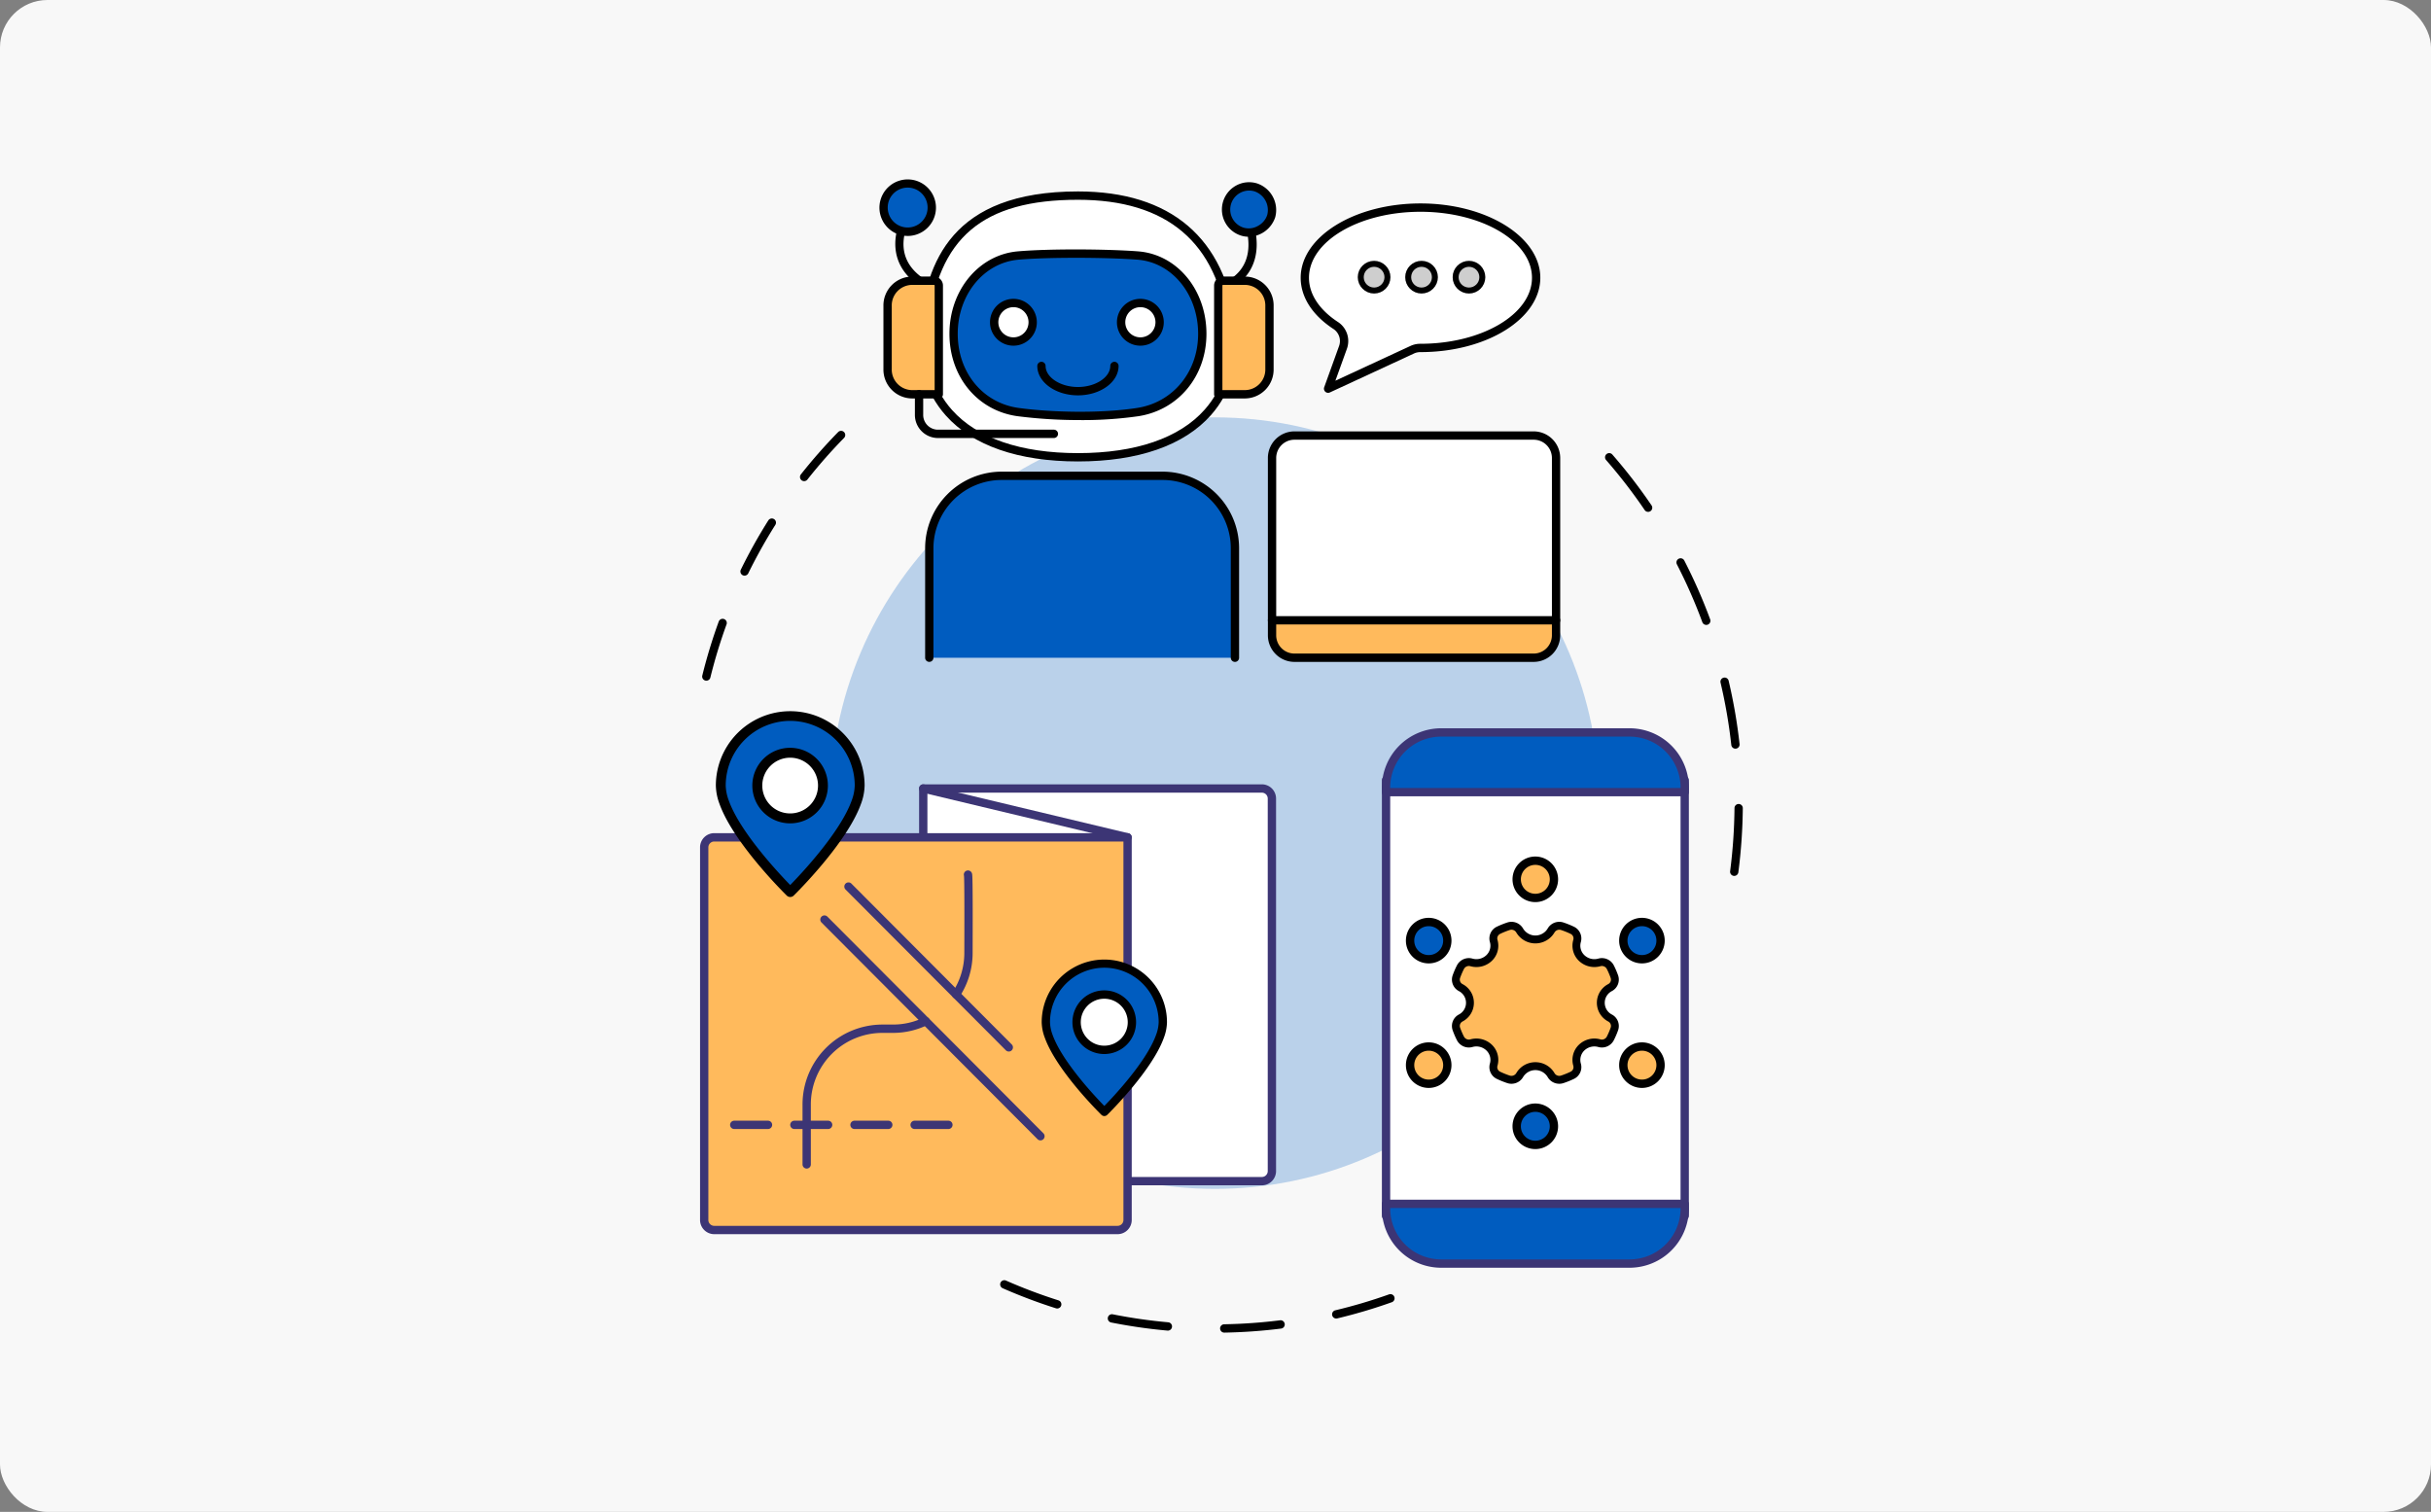 <svg xmlns="http://www.w3.org/2000/svg" xmlns:xlink="http://www.w3.org/1999/xlink" width="820" height="510" viewBox="0 0 820 510">
  <rect x="0" y="0" width="820" height="510" fill="#808080" stroke="none"/>
  <defs>
    <clipPath id="clip-path">
      <rect id="Rectangle_381" data-name="Rectangle 381" width="351.73" height="389.057" fill="none"/>
    </clipPath>
    <clipPath id="clip-path-3">
      <rect id="Rectangle_378" data-name="Rectangle 378" width="259.458" height="260.257" fill="none"/>
    </clipPath>
  </defs>
  <g id="Group_1733" data-name="Group 1733" transform="translate(-128 -3651)">
    <rect id="Rectangle_332" data-name="Rectangle 332" width="820" height="510" rx="16" transform="translate(128 3651)" fill="#f8f8f8"/>
    <g id="Group_1717" data-name="Group 1717" transform="translate(364.135 3711.472)">
      <g id="Group_1716" data-name="Group 1716" clip-path="url(#clip-path)">
        <g id="Group_1715" data-name="Group 1715">
          <g id="Group_1714" data-name="Group 1714" clip-path="url(#clip-path)">
            <path id="Path_470" data-name="Path 470" d="M233.048,595.291a1.406,1.406,0,0,1-.024-2.812,177.059,177.059,0,0,0,18.857-1.345,1.406,1.406,0,0,1,.348,2.79,180.073,180.073,0,0,1-19.156,1.367Zm-19.042-.676c-.041,0-.084,0-.126-.006a178.067,178.067,0,0,1-19.011-2.739,1.405,1.405,0,0,1,.548-2.756,174.974,174.974,0,0,0,18.713,2.695,1.406,1.406,0,0,1-.123,2.807m56.8-4.079a1.406,1.406,0,0,1-.322-2.773,174.509,174.509,0,0,0,18.127-5.373,1.405,1.405,0,0,1,.939,2.65,176.769,176.769,0,0,1-18.42,5.458,1.369,1.369,0,0,1-.324.039m-94.121-3.384a1.422,1.422,0,0,1-.422-.064,177.977,177.977,0,0,1-17.978-6.781,1.405,1.405,0,0,1,1.127-2.575,174.754,174.754,0,0,0,17.695,6.673,1.406,1.406,0,0,1-.422,2.747" transform="translate(-56.215 -206.234)"/>
            <path id="Path_471" data-name="Path 471" d="M518.363,286.292a1.358,1.358,0,0,1-.183-.012,1.4,1.4,0,0,1-1.208-1.576,179.092,179.092,0,0,0,1.472-21.279,1.4,1.4,0,0,1,1.4-1.393h.013a1.405,1.405,0,0,1,1.388,1.419,181.911,181.911,0,0,1-1.5,21.617,1.4,1.4,0,0,1-1.387,1.224m.4-42.919a1.4,1.4,0,0,1-1.392-1.251,176.278,176.278,0,0,0-3.622-21.009,1.4,1.4,0,1,1,2.726-.647,179.137,179.137,0,0,1,3.683,21.345,1.4,1.4,0,0,1-1.238,1.552,1.29,1.29,0,0,1-.156.009m-9.847-41.752a1.4,1.4,0,0,1-1.314-.918A175.879,175.879,0,0,0,499.02,181.2a1.4,1.4,0,1,1,2.491-1.29,178.656,178.656,0,0,1,8.721,19.823,1.4,1.4,0,0,1-1.314,1.894M489.3,163.488a1.4,1.4,0,0,1-1.159-.614,176.977,176.977,0,0,0-13.012-16.869,1.4,1.4,0,0,1,2.11-1.852,179.838,179.838,0,0,1,13.218,17.138,1.4,1.4,0,0,1-1.157,2.2" transform="translate(-169.517 -51.298)"/>
            <path id="Path_472" data-name="Path 472" d="M2.52,216.264a1.4,1.4,0,0,1-1.362-1.744A178.536,178.536,0,0,1,6.7,196.313a1.4,1.4,0,1,1,2.633.964A175.306,175.306,0,0,0,3.879,215.2a1.4,1.4,0,0,1-1.359,1.068m12.888-35.431a1.393,1.393,0,0,1-.617-.144,1.409,1.409,0,0,1-.639-1.883A179.215,179.215,0,0,1,23.427,162.2a1.4,1.4,0,1,1,2.368,1.5,176.551,176.551,0,0,0-9.129,16.346,1.4,1.4,0,0,1-1.259.786m20.1-31.878a1.393,1.393,0,0,1-.869-.3,1.408,1.408,0,0,1-.227-1.975A180,180,0,0,1,46.97,132.408a1.4,1.4,0,0,1,2,1.97,177.462,177.462,0,0,0-12.365,14.045,1.4,1.4,0,0,1-1.1.532" transform="translate(-0.399 -47.125)"/>
            <g id="Group_1713" data-name="Group 1713" transform="translate(43.917 80.315)" opacity="0.25">
              <g id="Group_1712" data-name="Group 1712">
                <g id="Group_1711" data-name="Group 1711" clip-path="url(#clip-path-3)">
                  <path id="Path_473" data-name="Path 473" d="M327.763,255.044c0,71.868-58.081,130.128-129.729,130.128S68.305,326.913,68.305,255.044s58.082-130.128,129.729-130.128,129.729,58.261,129.729,130.128" transform="translate(-68.305 -124.916)" fill="#005cbf"/>
                </g>
              </g>
            </g>
            <path id="Path_474" data-name="Path 474" d="M186.019,452.083h45.3a3.384,3.384,0,0,0,3.379-3.39V323.026a3.385,3.385,0,0,0-3.379-3.39H117.094v16.478Z" transform="translate(-41.808 -114.124)" fill="#fff"/>
            <path id="Path_475" data-name="Path 475" d="M230.538,452.709h-45.3a1.406,1.406,0,0,1,0-2.812h45.3a1.983,1.983,0,0,0,1.978-1.984V322.245a1.983,1.983,0,0,0-1.978-1.984H117.718v15.071a1.4,1.4,0,1,1-2.8,0V318.855a1.4,1.4,0,0,1,1.4-1.405H230.538a4.793,4.793,0,0,1,4.78,4.8V447.913a4.793,4.793,0,0,1-4.78,4.8" transform="translate(-41.03 -113.344)" fill="#3c3575"/>
            <path id="Path_476" data-name="Path 476" d="M185.243,336.739a1.377,1.377,0,0,1-.326-.039l-68.925-16.477a1.405,1.405,0,0,1,.649-2.734l68.925,16.477a1.406,1.406,0,0,1-.323,2.773" transform="translate(-41.03 -113.344)" fill="#3c3575"/>
            <path id="Path_477" data-name="Path 477" d="M8.195,345.257H5.559a3.384,3.384,0,0,0-3.379,3.39v125.68a3.384,3.384,0,0,0,3.379,3.39H141.611a3.384,3.384,0,0,0,3.379-3.39V345.257Z" transform="translate(-0.778 -123.272)" fill="#ffba5c"/>
            <path id="Path_478" data-name="Path 478" d="M140.832,478.342H4.78a4.793,4.793,0,0,1-4.78-4.8V347.866a4.793,4.793,0,0,1,4.78-4.8H144.21a1.4,1.4,0,0,1,1.4,1.406v129.07a4.793,4.793,0,0,1-4.78,4.8M4.78,345.883A1.983,1.983,0,0,0,2.8,347.866V473.547a1.983,1.983,0,0,0,1.978,1.984H140.832a1.983,1.983,0,0,0,1.978-1.984V345.883Z" transform="translate(0 -122.492)" fill="#3c3575"/>
            <path id="Path_479" data-name="Path 479" d="M220.87,431.257a14.385,14.385,0,0,1-.939,4.7c-3.918,10.987-18.788,25.555-18.788,25.555s-14.871-14.568-18.788-25.555a14.368,14.368,0,0,1-.939-4.7,19.727,19.727,0,1,1,39.454,0" transform="translate(-64.774 -146.913)" fill="#005cbf"/>
            <path id="Path_480" data-name="Path 480" d="M200.365,462.133a1.394,1.394,0,0,1-.979-.4c-.617-.6-15.149-14.922-19.13-26.087a15.585,15.585,0,0,1-1.021-5.17,21.129,21.129,0,1,1,42.258,0,15.592,15.592,0,0,1-1.02,5.166c-3.982,11.169-18.513,25.487-19.13,26.091a1.393,1.393,0,0,1-.979.4m0-50.039a18.376,18.376,0,0,0-18.327,18.383,13.035,13.035,0,0,0,.858,4.227c3.188,8.943,14.124,20.6,17.468,24.029,3.345-3.43,14.278-15.086,17.468-24.033a13.037,13.037,0,0,0,.856-4.223,18.375,18.375,0,0,0-18.325-18.383" transform="translate(-63.995 -146.132)"/>
            <path id="Path_481" data-name="Path 481" d="M206.935,446.4a9.326,9.326,0,1,1,9.3-9.326,9.322,9.322,0,0,1-9.3,9.326" transform="translate(-70.566 -152.724)" fill="#fff"/>
            <path id="Path_482" data-name="Path 482" d="M206.157,447.022a10.732,10.732,0,1,1,10.7-10.732,10.728,10.728,0,0,1-10.7,10.732m0-18.652a7.92,7.92,0,1,0,7.894,7.92,7.917,7.917,0,0,0-7.894-7.92" transform="translate(-69.787 -151.943)"/>
            <path id="Path_483" data-name="Path 483" d="M57.727,305.051a17.069,17.069,0,0,1-1.115,5.577C51.961,323.673,34.3,340.97,34.3,340.97S16.647,323.673,12,310.628a17.069,17.069,0,0,1-1.115-5.577,23.423,23.423,0,1,1,46.846,0" transform="translate(-3.885 -100.528)" fill="#005cbf"/>
            <path id="Path_484" data-name="Path 484" d="M33.381,341.711a1.655,1.655,0,0,1-1.162-.474c-.733-.718-17.987-17.718-22.714-30.975a18.51,18.51,0,0,1-1.213-6.138,25.087,25.087,0,1,1,50.174,0,18.492,18.492,0,0,1-1.211,6.134c-4.728,13.262-21.981,30.262-22.714,30.979a1.655,1.655,0,0,1-1.162.474m0-59.414a21.818,21.818,0,0,0-21.76,21.827,15.484,15.484,0,0,0,1.019,5.019c3.786,10.617,16.77,24.457,20.741,28.531,3.972-4.074,16.953-17.914,20.741-28.536a15.474,15.474,0,0,0,1.017-5.014A21.818,21.818,0,0,0,33.381,282.3" transform="translate(-2.961 -99.601)"/>
            <path id="Path_485" data-name="Path 485" d="M41.182,323.027A11.073,11.073,0,1,1,52.22,311.953a11.069,11.069,0,0,1-11.038,11.074" transform="translate(-10.762 -107.428)" fill="#fff"/>
            <path id="Path_486" data-name="Path 486" d="M40.258,323.769a12.742,12.742,0,1,1,12.7-12.743,12.738,12.738,0,0,1-12.7,12.743m0-22.147a9.4,9.4,0,1,0,9.373,9.4,9.4,9.4,0,0,0-9.373-9.4" transform="translate(-9.838 -106.501)"/>
            <path id="Path_487" data-name="Path 487" d="M55.157,490.651a1.4,1.4,0,0,1-1.4-1.405v-20.19a26.969,26.969,0,0,1,26.891-26.985h3.6a23.739,23.739,0,0,0,10.461-2.4,1.4,1.4,0,0,1,1.224,2.529,26.509,26.509,0,0,1-11.684,2.684h-3.6a24.158,24.158,0,0,0-24.088,24.173v20.19a1.4,1.4,0,0,1-1.4,1.405" transform="translate(-19.193 -156.932)" fill="#3c3575"/>
            <path id="Path_488" data-name="Path 488" d="M133.53,405.9a1.392,1.392,0,0,1-.772-.233,1.409,1.409,0,0,1-.4-1.948,24,24,0,0,0,3.958-13.137c.074-21.165-.037-25.5-.114-26.15a1.4,1.4,0,0,1,2.7-.742c.13.4.308.942.216,26.9A26.8,26.8,0,0,1,134.7,405.27a1.4,1.4,0,0,1-1.17.63" transform="translate(-47.176 -129.508)" fill="#3c3575"/>
            <path id="Path_489" data-name="Path 489" d="M131.166,425.95a1.4,1.4,0,0,1-.991-.412L76.1,371.3a1.4,1.4,0,0,1,1.982-1.988l54.075,54.241a1.406,1.406,0,0,1-.991,2.4" transform="translate(-27.025 -131.713)" fill="#3c3575"/>
            <path id="Path_490" data-name="Path 490" d="M137.345,462.114a1.394,1.394,0,0,1-.991-.411L63.5,388.625a1.4,1.4,0,0,1,1.982-1.988l72.853,73.078a1.406,1.406,0,0,1-.991,2.4" transform="translate(-22.526 -137.9)" fill="#3c3575"/>
            <path id="Path_491" data-name="Path 491" d="M60.091,496.732H48.713a1.406,1.406,0,0,1,0-2.812H60.091a1.406,1.406,0,0,1,0,2.812" transform="translate(-16.892 -176.352)" fill="#3c3575"/>
            <path id="Path_492" data-name="Path 492" d="M91.638,496.732H80.259a1.406,1.406,0,0,1,0-2.812h11.38a1.406,1.406,0,0,1,0,2.812" transform="translate(-28.155 -176.352)" fill="#3c3575"/>
            <path id="Path_493" data-name="Path 493" d="M123.185,496.732h-11.38a1.406,1.406,0,0,1,0-2.812h11.38a1.406,1.406,0,0,1,0,2.812" transform="translate(-39.419 -176.352)" fill="#3c3575"/>
            <path id="Path_494" data-name="Path 494" d="M28.544,496.732H17.166a1.406,1.406,0,0,1,0-2.812H28.544a1.406,1.406,0,0,1,0,2.812" transform="translate(-5.628 -176.352)" fill="#3c3575"/>
            <rect id="Rectangle_379" data-name="Rectangle 379" width="100.745" height="146.966" transform="translate(231.391 202.703)" fill="#fff"/>
            <path id="Path_495" data-name="Path 495" d="M459.854,462.86H359.107a1.4,1.4,0,0,1-1.4-1.406V314.488a1.4,1.4,0,0,1,1.4-1.406H459.854a1.4,1.4,0,0,1,1.4,1.406V461.454a1.4,1.4,0,0,1-1.4,1.406m-99.345-2.812h97.943V315.894H360.509Z" transform="translate(-127.717 -111.784)" fill="#3c3575"/>
            <path id="Path_496" data-name="Path 496" d="M460.632,308.846v1.519H359.887v-1.519a18.6,18.6,0,0,1,18.564-18.622h63.616a18.6,18.6,0,0,1,18.565,18.622" transform="translate(-128.496 -103.623)" fill="#005cbf"/>
            <path id="Path_497" data-name="Path 497" d="M459.854,310.99H359.107a1.4,1.4,0,0,1-1.4-1.406v-1.519a20.019,20.019,0,0,1,19.966-20.027h63.617a20.019,20.019,0,0,1,19.966,20.027v1.519a1.4,1.4,0,0,1-1.4,1.406m-99.345-2.812h97.943v-.113a17.21,17.21,0,0,0-17.163-17.216H377.672a17.21,17.21,0,0,0-17.163,17.216Z" transform="translate(-127.717 -102.842)" fill="#3c3575"/>
            <path id="Path_498" data-name="Path 498" d="M359.886,539.083v-1.519H460.631v1.519a18.6,18.6,0,0,1-18.564,18.622H378.451a18.6,18.6,0,0,1-18.565-18.622" transform="translate(-128.495 -191.934)" fill="#005cbf"/>
            <path id="Path_499" data-name="Path 499" d="M441.289,558.331H377.672A20.02,20.02,0,0,1,357.706,538.3v-1.518a1.4,1.4,0,0,1,1.4-1.406H459.854a1.4,1.4,0,0,1,1.4,1.406V538.3a20.02,20.02,0,0,1-19.966,20.029m-80.78-20.141v.113a17.21,17.21,0,0,0,17.163,17.218h63.617A17.21,17.21,0,0,0,458.452,538.3v-.113Z" transform="translate(-127.717 -191.154)" fill="#3c3575"/>
            <path id="Path_500" data-name="Path 500" d="M428.493,363.79a6.261,6.261,0,1,0,6.262-6.28,6.271,6.271,0,0,0-6.262,6.28" transform="translate(-152.991 -127.647)" fill="#ffba5c"/>
            <path id="Path_501" data-name="Path 501" d="M433.977,370.7a7.686,7.686,0,1,1,7.663-7.686,7.683,7.683,0,0,1-7.663,7.686m0-12.561a4.875,4.875,0,1,0,4.859,4.875,4.873,4.873,0,0,0-4.859-4.875" transform="translate(-152.213 -126.866)"/>
            <path id="Path_502" data-name="Path 502" d="M484.43,395.956a6.261,6.261,0,1,0,6.261-6.28,6.271,6.271,0,0,0-6.261,6.28" transform="translate(-172.963 -139.132)" fill="#005cbf"/>
            <path id="Path_503" data-name="Path 503" d="M489.913,402.861a7.686,7.686,0,1,1,7.663-7.686,7.683,7.683,0,0,1-7.663,7.686m0-12.561a4.875,4.875,0,1,0,4.86,4.875,4.873,4.873,0,0,0-4.86-4.875" transform="translate(-172.185 -138.351)"/>
            <path id="Path_504" data-name="Path 504" d="M484.43,461.288a6.261,6.261,0,1,0,6.261-6.28,6.271,6.271,0,0,0-6.261,6.28" transform="translate(-172.963 -162.458)" fill="#ffba5c"/>
            <path id="Path_505" data-name="Path 505" d="M489.913,468.193a7.686,7.686,0,1,1,7.663-7.686,7.683,7.683,0,0,1-7.663,7.686m0-12.561a4.875,4.875,0,1,0,4.86,4.875,4.873,4.873,0,0,0-4.86-4.875" transform="translate(-172.185 -161.677)"/>
            <path id="Path_506" data-name="Path 506" d="M428.49,493.368a6.261,6.261,0,1,0,6.261-6.28,6.271,6.271,0,0,0-6.261,6.28" transform="translate(-152.99 -173.912)" fill="#005cbf"/>
            <path id="Path_507" data-name="Path 507" d="M433.972,500.275a7.686,7.686,0,1,1,7.663-7.686,7.684,7.684,0,0,1-7.663,7.686m0-12.561a4.875,4.875,0,1,0,4.86,4.875,4.873,4.873,0,0,0-4.86-4.875" transform="translate(-152.211 -173.132)"/>
            <path id="Path_508" data-name="Path 508" d="M372.556,461.288a6.261,6.261,0,1,0,6.261-6.28,6.271,6.271,0,0,0-6.261,6.28" transform="translate(-133.019 -162.458)" fill="#ffba5c"/>
            <path id="Path_509" data-name="Path 509" d="M378.04,468.193a7.686,7.686,0,1,1,7.663-7.686,7.683,7.683,0,0,1-7.663,7.686m0-12.561a4.875,4.875,0,1,0,4.86,4.875,4.873,4.873,0,0,0-4.86-4.875" transform="translate(-132.241 -161.677)"/>
            <path id="Path_510" data-name="Path 510" d="M372.556,395.956a6.261,6.261,0,1,0,6.261-6.28,6.271,6.271,0,0,0-6.261,6.28" transform="translate(-133.019 -139.132)" fill="#005cbf"/>
            <path id="Path_511" data-name="Path 511" d="M378.04,402.861a7.686,7.686,0,1,1,7.663-7.686,7.683,7.683,0,0,1-7.663,7.686m0-12.561a4.875,4.875,0,1,0,4.86,4.875,4.873,4.873,0,0,0-4.86-4.875" transform="translate(-132.241 -138.351)"/>
            <path id="Path_512" data-name="Path 512" d="M445.405,417.642a5.836,5.836,0,0,1,3.136-5.138,3.031,3.031,0,0,0,1.454-3.657,26.667,26.667,0,0,0-1.4-3.251,3.206,3.206,0,0,0-3.687-1.58,6.192,6.192,0,0,1-5.969-1.486,5.733,5.733,0,0,1-1.535-5.78,3.034,3.034,0,0,0-1.632-3.57,28.5,28.5,0,0,0-3.358-1.354,3.221,3.221,0,0,0-3.777,1.407,6.154,6.154,0,0,1-10.612,0,3.221,3.221,0,0,0-3.777-1.407,28.559,28.559,0,0,0-3.358,1.354,3.034,3.034,0,0,0-1.631,3.57,5.734,5.734,0,0,1-1.535,5.78,6.192,6.192,0,0,1-5.969,1.486,3.206,3.206,0,0,0-3.687,1.58,26.682,26.682,0,0,0-1.4,3.251,3.031,3.031,0,0,0,1.454,3.657,5.777,5.777,0,0,1,0,10.276,3.031,3.031,0,0,0-1.454,3.657,26.68,26.68,0,0,0,1.4,3.251,3.206,3.206,0,0,0,3.687,1.58,6.191,6.191,0,0,1,5.969,1.487,5.731,5.731,0,0,1,1.535,5.78,3.034,3.034,0,0,0,1.631,3.57,28.449,28.449,0,0,0,3.358,1.354,3.221,3.221,0,0,0,3.777-1.407,6.154,6.154,0,0,1,10.612,0,3.221,3.221,0,0,0,3.777,1.407,28.391,28.391,0,0,0,3.358-1.354,3.034,3.034,0,0,0,1.632-3.57,5.731,5.731,0,0,1,1.535-5.78,6.191,6.191,0,0,1,5.969-1.487,3.206,3.206,0,0,0,3.687-1.58,26.666,26.666,0,0,0,1.4-3.251,3.031,3.031,0,0,0-1.454-3.657,5.836,5.836,0,0,1-3.136-5.138" transform="translate(-141.571 -139.842)" fill="#ffba5c"/>
            <path id="Path_513" data-name="Path 513" d="M430.664,444.211a4.5,4.5,0,0,1-3.909-2.241,4.832,4.832,0,0,0-8.311,0,4.53,4.53,0,0,1-5.342,2.011,29.839,29.839,0,0,1-3.515-1.418,4.391,4.391,0,0,1-2.332-5.149,4.42,4.42,0,0,0-1.184-4.443,4.879,4.879,0,0,0-4.694-1.163,4.514,4.514,0,0,1-5.221-2.255,28.1,28.1,0,0,1-1.468-3.413,4.386,4.386,0,0,1,2.079-5.275,4.444,4.444,0,0,0,0-7.928,4.385,4.385,0,0,1-2.079-5.274,28.046,28.046,0,0,1,1.468-3.415,4.509,4.509,0,0,1,5.223-2.255,4.878,4.878,0,0,0,4.692-1.163,4.419,4.419,0,0,0,1.184-4.441,4.393,4.393,0,0,1,2.332-5.151,29.569,29.569,0,0,1,3.514-1.416,4.517,4.517,0,0,1,5.343,2.008,4.83,4.83,0,0,0,8.311,0,4.521,4.521,0,0,1,5.342-2.009,29.671,29.671,0,0,1,3.514,1.418,4.388,4.388,0,0,1,2.33,5.151,4.423,4.423,0,0,0,1.186,4.441,4.881,4.881,0,0,0,4.693,1.163,4.51,4.51,0,0,1,5.221,2.255,27.726,27.726,0,0,1,1.469,3.414,4.386,4.386,0,0,1-2.079,5.275,4.444,4.444,0,0,0,0,7.928,4.385,4.385,0,0,1,2.079,5.274,27.844,27.844,0,0,1-1.469,3.415,4.517,4.517,0,0,1-5.222,2.255,4.884,4.884,0,0,0-4.692,1.163,4.421,4.421,0,0,0-1.185,4.443,4.388,4.388,0,0,1-2.331,5.149,29.588,29.588,0,0,1-3.514,1.417,4.529,4.529,0,0,1-1.434.232M422.6,436.94a7.441,7.441,0,0,1,6.458,3.7,1.886,1.886,0,0,0,2.21.806,27.161,27.161,0,0,0,3.2-1.291,1.7,1.7,0,0,0,.93-1.989,7.084,7.084,0,0,1,1.886-7.118,7.548,7.548,0,0,1,7.245-1.812,1.866,1.866,0,0,0,2.152-.9,25.416,25.416,0,0,0,1.328-3.089,1.7,1.7,0,0,0-.83-2.038,7.11,7.11,0,0,1,0-12.623,1.7,1.7,0,0,0,.83-2.04,25.565,25.565,0,0,0-1.328-3.087,1.873,1.873,0,0,0-2.151-.9,7.541,7.541,0,0,1-7.245-1.812,7.082,7.082,0,0,1-1.886-7.116,1.7,1.7,0,0,0-.929-1.99,27.221,27.221,0,0,0-3.2-1.292,1.891,1.891,0,0,0-2.209.806,7.48,7.48,0,0,1-12.916,0,1.884,1.884,0,0,0-2.21-.806,26.972,26.972,0,0,0-3.2,1.291,1.706,1.706,0,0,0-.93,1.99,7.078,7.078,0,0,1-1.885,7.116,7.54,7.54,0,0,1-7.245,1.813,1.876,1.876,0,0,0-2.153.9,25.414,25.414,0,0,0-1.328,3.088,1.7,1.7,0,0,0,.829,2.039,7.109,7.109,0,0,1,0,12.623,1.7,1.7,0,0,0-.829,2.039,25.487,25.487,0,0,0,1.328,3.087,1.874,1.874,0,0,0,2.151.9,7.549,7.549,0,0,1,7.246,1.812,7.081,7.081,0,0,1,1.885,7.118,1.7,1.7,0,0,0,.93,1.989,27.27,27.27,0,0,0,3.2,1.292,1.9,1.9,0,0,0,2.21-.808,7.436,7.436,0,0,1,6.458-3.7" transform="translate(-140.836 -139.1)"/>
            <path id="Path_514" data-name="Path 514" d="M356.288,14.867c-21.546,0-39.012,10.6-39.012,23.67,0,6.212,3.948,11.861,10.4,16.083a6.31,6.31,0,0,1,2.467,7.418L325.13,75.945l28.408-13.156a6.481,6.481,0,0,1,2.734-.581h.015c21.546,0,39.013-10.6,39.013-23.67s-17.467-23.67-39.013-23.67" transform="translate(-113.282 -5.308)" fill="#fff"/>
            <path id="Path_515" data-name="Path 515" d="M324.352,76.57a1.406,1.406,0,0,1-1.318-1.884l5.013-13.906a4.882,4.882,0,0,0-1.915-5.763C319.016,50.36,315.1,44.23,315.1,37.757c0-13.827,18.13-25.077,40.414-25.077s40.414,11.25,40.414,25.077-18.13,25.076-40.414,25.076h0a5.088,5.088,0,0,0-2.158.451L324.939,76.44a1.385,1.385,0,0,1-.587.13M355.51,15.492c-20.739,0-37.611,9.988-37.611,22.265,0,5.491,3.467,10.785,9.763,14.906a7.687,7.687,0,0,1,3.021,9.073l-3.872,10.741,25.362-11.746a7.821,7.821,0,0,1,3.316-.71h.007c20.753,0,37.624-9.988,37.624-22.264S376.249,15.492,355.51,15.492" transform="translate(-112.503 -4.527)"/>
            <path id="Path_516" data-name="Path 516" d="M300.082,231.392v5.057a7.556,7.556,0,0,0,7.544,7.568h80.711a7.556,7.556,0,0,0,7.544-7.568v-5.057Z" transform="translate(-107.143 -82.617)" fill="#ffba5c"/>
            <path id="Path_517" data-name="Path 517" d="M387.56,244.641H306.848a8.969,8.969,0,0,1-8.945-8.972v-5.057a1.4,1.4,0,1,1,2.8,0v5.057a6.159,6.159,0,0,0,6.142,6.161H387.56a6.159,6.159,0,0,0,6.142-6.161v-5.057a1.4,1.4,0,1,1,2.8,0v5.057a8.969,8.969,0,0,1-8.945,8.972" transform="translate(-106.365 -81.837)"/>
            <path id="Path_518" data-name="Path 518" d="M300.082,196.783h95.8V142.028a7.568,7.568,0,0,0-7.568-7.568H307.65a7.568,7.568,0,0,0-7.568,7.568Z" transform="translate(-107.143 -48.008)" fill="#fff"/>
            <path id="Path_519" data-name="Path 519" d="M395.1,197.408H299.3A1.4,1.4,0,0,1,297.9,196V141.247a8.969,8.969,0,0,1,8.945-8.973H387.56a8.969,8.969,0,0,1,8.945,8.973V196a1.4,1.4,0,0,1-1.4,1.406m-94.4-2.812h93V141.247a6.159,6.159,0,0,0-6.142-6.162H306.849a6.159,6.159,0,0,0-6.142,6.162Z" transform="translate(-106.365 -47.228)"/>
            <path id="Path_520" data-name="Path 520" d="M268.457,41.489a1.425,1.425,0,0,1-.172-.01,1.4,1.4,0,0,1-1.22-1.567c.115-.946.906-1.176,1.484-1.344,6.763-1.969,14.171-6.994,11.051-19.752a22.709,22.709,0,0,0-2.88-7.361c-.451-.783-.964-1.67-1.555-2.852a1.4,1.4,0,1,1,2.508-1.259c.552,1.106,1.02,1.917,1.472,2.7a25.29,25.29,0,0,1,3.177,8.1c2.805,11.474-1.93,19.9-12.993,23.122l-.242.071a1.387,1.387,0,0,1-.629.15" transform="translate(-95.35 -2.344)"/>
            <path id="Path_521" data-name="Path 521" d="M291.178,13.8a8.063,8.063,0,0,1-9.694,5.211,7.8,7.8,0,0,1,4.5-14.936,8.1,8.1,0,0,1,5.2,9.725" transform="translate(-98.528 -1.335)" fill="#005cbf"/>
            <path id="Path_522" data-name="Path 522" d="M282.788,19.941a8.559,8.559,0,0,1-2.488-.368,9.217,9.217,0,0,1-1.681-16.928,9.09,9.09,0,0,1,6.991-.7,9.453,9.453,0,0,1,6.131,11.477,9.591,9.591,0,0,1-8.953,6.518m.17-15.578a6.4,6.4,0,0,0-1.847,12.519,6.226,6.226,0,0,0,4.88-.628,6.451,6.451,0,0,0,3.068-3.644A6.659,6.659,0,0,0,284.8,4.638a6.368,6.368,0,0,0-1.842-.274" transform="translate(-97.75 -0.553)"/>
            <path id="Path_523" data-name="Path 523" d="M113.9,40.653c-.034,0-.069,0-.105,0a1.386,1.386,0,0,1-.766-.3c-.056-.031-.13-.069-.219-.116-10.083-5.346-12.988-14.541-7.971-25.226l.491-1.05c1.255-2.677,1.3-2.783,1.919-3.34a12.136,12.136,0,0,0,1.519-1.726,1.4,1.4,0,1,1,2.209,1.731,14.491,14.491,0,0,1-1.847,2.08c-.19.173-.2.179-1.262,2.452l-.494,1.053c-5.581,11.89.587,18.277,6.746,21.542.527.278,1.247.661,1.177,1.6a1.4,1.4,0,0,1-1.4,1.3" transform="translate(-36.571 -2.981)"/>
            <path id="Path_524" data-name="Path 524" d="M96.629,12.7a8.129,8.129,0,1,0,5.429-10.162A8.124,8.124,0,0,0,96.629,12.7" transform="translate(-34.376 -0.78)" fill="#005cbf"/>
            <path id="Path_525" data-name="Path 525" d="M103.635,19.117a9.549,9.549,0,0,1-9.125-6.793h0a9.532,9.532,0,1,1,11.878,6.385,9.465,9.465,0,0,1-2.752.41M97.192,11.51a6.728,6.728,0,1,0,4.493-8.41,6.733,6.733,0,0,0-4.493,8.41" transform="translate(-33.598 0)"/>
            <path id="Path_526" data-name="Path 526" d="M221.184,52.709c2.925,24.168-12.777,44.134-51.913,44.134-38.982,0-54.509-19.922-51.913-44.134,2.879-26.858,15.064-44.134,51.913-44.134,35.827,0,49.034,20.344,51.913,44.134" transform="translate(-41.803 -3.062)" fill="#fff"/>
            <path id="Path_527" data-name="Path 527" d="M168.492,97.468c-20.081,0-35.479-5.342-44.529-15.45-7.022-7.841-10.058-18.3-8.777-30.241,2.265-21.133,10.373-45.39,53.306-45.39,31.278,0,49.712,15.689,53.3,45.371,1.429,11.805-1.482,22.2-8.418,30.05-9.049,10.244-24.57,15.659-44.887,15.659m0-88.269c-32.189,0-47.3,12.824-50.52,42.879-1.193,11.127,1.6,20.83,8.075,28.062,8.5,9.5,23.18,14.517,42.445,14.517,19.491,0,34.287-5.087,42.789-14.712,6.388-7.235,9.062-16.864,7.732-27.847-3.445-28.465-20.442-42.9-50.521-42.9" transform="translate(-41.024 -2.281)"/>
            <path id="Path_528" data-name="Path 528" d="M216.9,66.047c0,14.584-9.889,24.577-21.778,26.407-12.85,1.978-29.835,1.442-40.332,0-11.916-1.637-21.778-11.823-21.778-26.407s9.8-25.364,21.778-26.407a319.274,319.274,0,0,1,40.332,0c11.993.916,21.778,11.823,21.778,26.407" transform="translate(-47.493 -13.925)" fill="#005cbf"/>
            <path id="Path_529" data-name="Path 529" d="M174.984,94.367a163.289,163.289,0,0,1-21.16-1.3c-13.535-1.86-22.988-13.292-22.988-27.8,0-14.709,9.912-26.663,23.058-27.807,10.849-.946,30.363-.781,40.56,0,13.154,1,23.072,12.959,23.072,27.808,0,14.284-9.443,25.714-22.966,27.8a132.379,132.379,0,0,1-19.576,1.308m-1.65-54.739c-7.107,0-14.182.192-19.2.628-11.686,1.017-20.5,11.767-20.5,25.006,0,13.064,8.456,23.35,20.566,25.014,10.166,1.4,27,1.993,39.931,0,12.122-1.867,20.587-12.155,20.587-25.018,0-13.364-8.805-24.113-20.482-25.005-5.184-.4-13.065-.629-20.908-.629" transform="translate(-46.715 -13.142)"/>
            <path id="Path_530" data-name="Path 530" d="M167.314,71.412a6.476,6.476,0,1,1-6.476-6.5,6.486,6.486,0,0,1,6.476,6.5" transform="translate(-55.115 -23.178)" fill="#fff"/>
            <path id="Path_531" data-name="Path 531" d="M160.06,78.533a7.9,7.9,0,1,1,7.878-7.9,7.9,7.9,0,0,1-7.878,7.9m0-12.992a5.09,5.09,0,1,0,5.075,5.09,5.088,5.088,0,0,0-5.075-5.09" transform="translate(-54.337 -22.397)"/>
            <path id="Path_532" data-name="Path 532" d="M233.906,71.412a6.476,6.476,0,1,1-6.476-6.5,6.486,6.486,0,0,1,6.476,6.5" transform="translate(-78.891 -23.178)" fill="#fff"/>
            <path id="Path_533" data-name="Path 533" d="M226.652,78.533a7.9,7.9,0,1,1,7.877-7.9,7.9,7.9,0,0,1-7.877,7.9m0-12.992a5.09,5.09,0,1,0,5.075,5.09,5.088,5.088,0,0,0-5.075-5.09" transform="translate(-78.112 -22.397)"/>
            <path id="Path_534" data-name="Path 534" d="M190.639,107.079c-7.56,0-13.712-4.447-13.712-9.913a1.4,1.4,0,1,1,2.8,0c0,3.849,5,7.1,10.909,7.1s10.908-3.252,10.908-7.1a1.4,1.4,0,1,1,2.8,0c0,5.466-6.151,9.913-13.71,9.913" transform="translate(-63.171 -34.191)"/>
            <path id="Path_535" data-name="Path 535" d="M115.664,91.533H106.5A8.326,8.326,0,0,1,98.388,83V61.762a8.326,8.326,0,0,1,8.108-8.529h7.537a1.632,1.632,0,0,1,1.63,1.635Z" transform="translate(-35.129 -19.007)" fill="#ffba5c"/>
            <path id="Path_536" data-name="Path 536" d="M114.884,92.158h-9.167a9.74,9.74,0,0,1-9.51-9.935V60.981a9.74,9.74,0,0,1,9.51-9.935h7.538a3.039,3.039,0,0,1,3.03,3.041V90.752a1.4,1.4,0,0,1-1.4,1.406m-9.167-38.3a6.933,6.933,0,0,0-6.707,7.123V82.223a6.933,6.933,0,0,0,6.707,7.123h7.765V54.087a.228.228,0,0,0-.227-.23Z" transform="translate(-34.35 -18.226)"/>
            <path id="Path_537" data-name="Path 537" d="M271.857,91.533h9.167A8.327,8.327,0,0,0,289.133,83V61.762a8.327,8.327,0,0,0-8.108-8.529h-7.537a1.632,1.632,0,0,0-1.63,1.635Z" transform="translate(-97.065 -19.007)" fill="#ffba5c"/>
            <path id="Path_538" data-name="Path 538" d="M280.247,92.158h-9.169a1.4,1.4,0,0,1-1.4-1.406V54.087a3.04,3.04,0,0,1,3.031-3.041h7.539a9.74,9.74,0,0,1,9.51,9.935V82.223a9.74,9.74,0,0,1-9.51,9.935m-7.767-2.812h7.767a6.933,6.933,0,0,0,6.707-7.123V60.981a6.933,6.933,0,0,0-6.707-7.123h-7.539a.229.229,0,0,0-.228.23Z" transform="translate(-96.287 -18.226)"/>
            <path id="Path_539" data-name="Path 539" d="M159.592,126.778H120.333a7.8,7.8,0,0,1-7.619-7.946v-6.811a1.4,1.4,0,1,1,2.8,0v6.811a4.989,4.989,0,0,0,4.816,5.134h39.259a1.406,1.406,0,0,1,0,2.812" transform="translate(-40.244 -39.495)"/>
            <path id="Path_540" data-name="Path 540" d="M223.361,216.948v-36.92a24.409,24.409,0,0,0-24.371-24.446H144.633a24.409,24.409,0,0,0-24.371,24.446v36.92Z" transform="translate(-42.939 -55.549)" fill="#005cbf"/>
            <path id="Path_541" data-name="Path 541" d="M222.582,217.573a1.4,1.4,0,0,1-1.4-1.406v-36.92a23.031,23.031,0,0,0-22.968-23.041H143.855a23.032,23.032,0,0,0-22.97,23.041v36.92a1.4,1.4,0,1,1-2.8,0v-36.92A25.842,25.842,0,0,1,143.855,153.4h54.357a25.841,25.841,0,0,1,25.772,25.852v36.92a1.4,1.4,0,0,1-1.4,1.406" transform="translate(-42.161 -54.769)"/>
            <g id="Ellipse_85" data-name="Ellipse 85" transform="translate(221.865 27.528)" fill="#cecece" stroke="#000" stroke-width="2">
              <circle cx="5.5" cy="5.5" r="5.5" stroke="none"/>
              <circle cx="5.5" cy="5.5" r="4.5" fill="none"/>
            </g>
            <g id="Ellipse_86" data-name="Ellipse 86" transform="translate(237.865 27.528)" fill="#cecece" stroke="#000" stroke-width="2">
              <circle cx="5.5" cy="5.5" r="5.5" stroke="none"/>
              <circle cx="5.5" cy="5.5" r="4.5" fill="none"/>
            </g>
            <g id="Ellipse_87" data-name="Ellipse 87" transform="translate(253.865 27.528)" fill="#cecece" stroke="#000" stroke-width="2">
              <circle cx="5.5" cy="5.5" r="5.5" stroke="none"/>
              <circle cx="5.5" cy="5.5" r="4.5" fill="none"/>
            </g>
          </g>
        </g>
      </g>
    </g>
  </g>
</svg>

